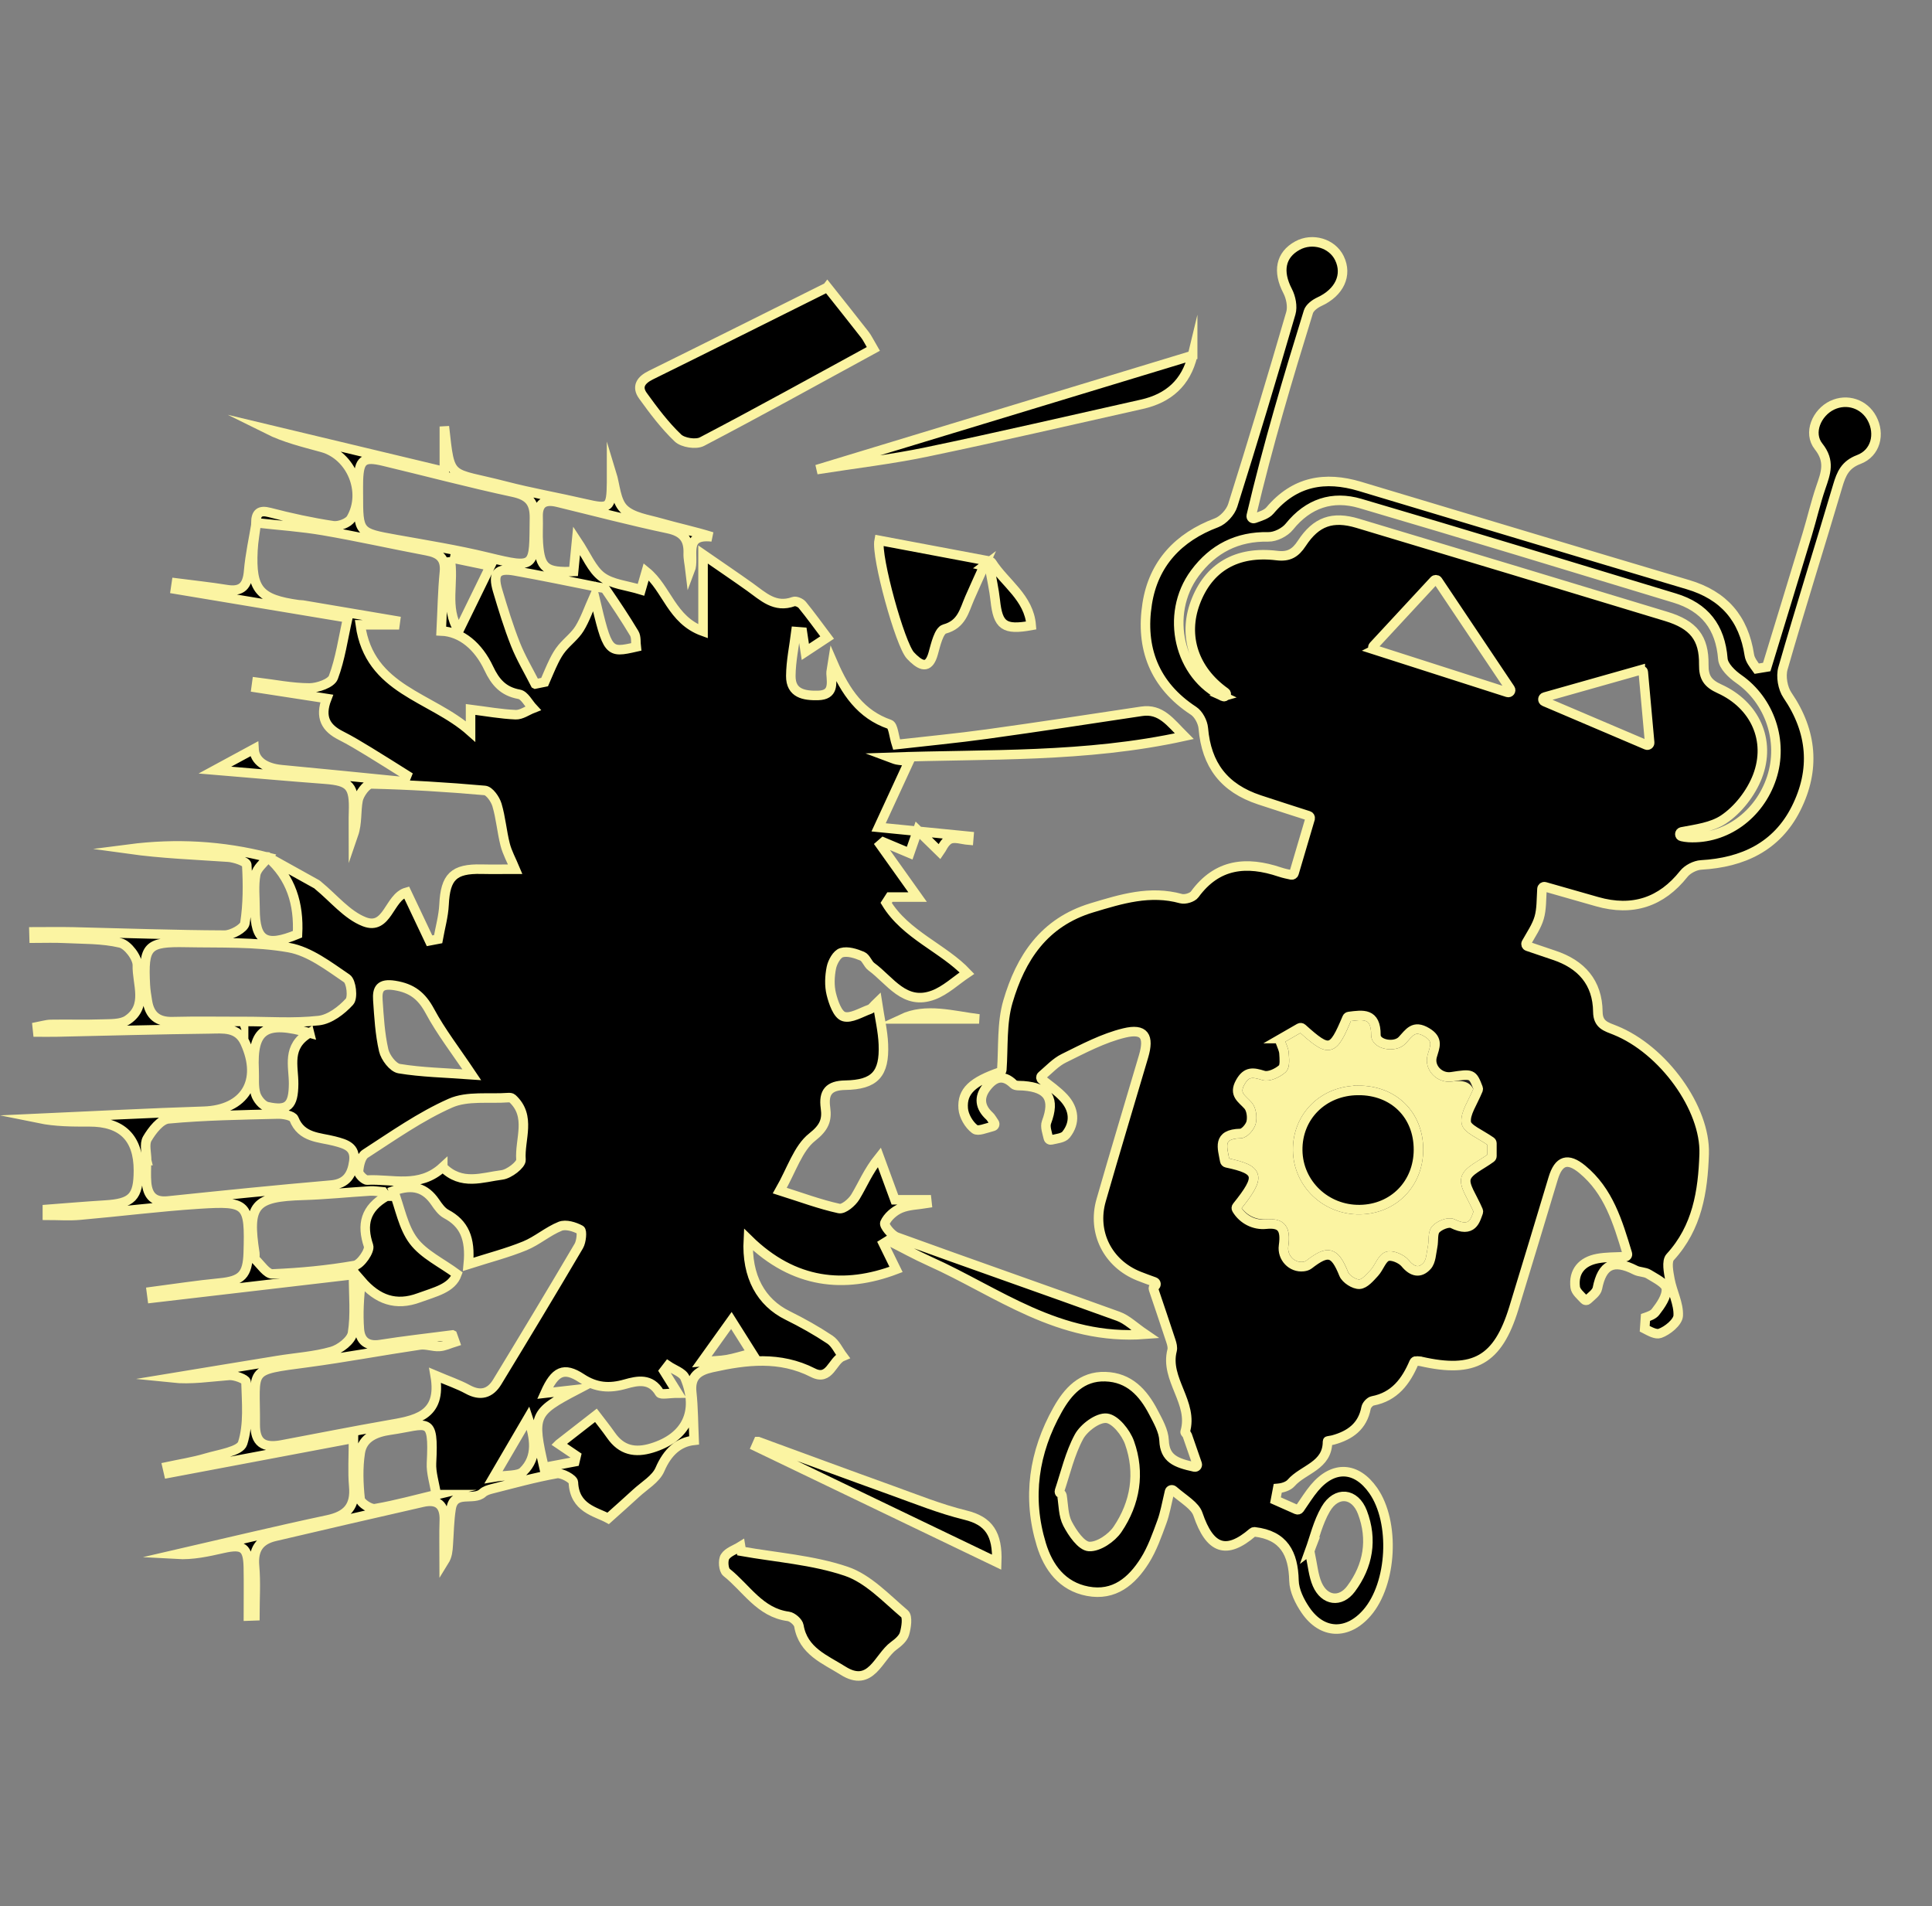 <?xml version="1.0" encoding="UTF-8"?>
<svg id="Layer_1" xmlns="http://www.w3.org/2000/svg" viewBox="0 0 2027.44 2000">
  <rect x="0" y="0" width="2027.44" height="2000" fill="#808080" stroke="none"/>
  <defs>
    <style>
      .cls-1 {
        stroke: #fbf4a2;
      }

      .cls-1, .cls-2 {
        stroke-miterlimit: 10;
        stroke-width: 10px;
      }

      .cls-2 {
        fill: #fbf4a2;
        stroke: #231f20;
      }
    </style>
  </defs>
  <path class="cls-1" d="M280.73,899.11c17.23,9.58,34.47,19.16,51.69,28.75.61.34,1.08.92,1.64,1.37,15.95,13.04,30.05,30.83,48.31,37.94,24.35,9.47,25.86-25.8,44.27-30.95,8.02,16.92,16.06,33.91,24.11,50.9,3.01-.57,6.02-1.15,9.03-1.72,2.15-12.07,5.61-24.08,6.2-36.23,1.42-29.17,10.05-37.86,39.31-37.18,10.59.25,21.19.04,35.35.04-4.03-9.65-8.4-17.47-10.53-25.86-3.49-13.72-4.56-28.1-8.59-41.62-1.79-6-7.94-14.75-12.74-15.17-39.64-3.5-79.42-5.95-119.2-6.86-4.69-.11-12.52,10.4-13.81,16.98-2.28,11.6-.64,23.97-4.82,36.14,0-7.79-.23-15.59.04-23.38.97-27.61-3.78-32.76-30.17-34.74-38.77-2.9-77.51-6.37-115.28-9.51,13.26-7.18,27.18-14.71,40.99-22.19.68,12.82,12.12,20.23,29.17,21.81,42.88,3.99,85.71,8.38,128.57,12.61.9-2.24,1.81-4.48,2.71-6.72-13.22-8.27-26.35-16.68-39.68-24.77-9.72-5.9-19.47-11.85-29.61-16.96-15.42-7.76-22.53-18.84-14.79-38.85-25.58-3.95-49.84-7.69-74.09-11.43l.77-5.69c18.34,2.23,36.68,5.98,55.04,6.04,8.72.03,22.87-4.91,25.21-11.12,7.32-19.43,10.19-40.54,15.11-62.44-62.15-10.35-121.46-20.23-180.78-30.11.32-2.16.64-4.32.96-6.48,17.63,2.28,35.33,4.11,52.87,6.96,15.95,2.6,21.65-4.19,22.95-19.52,1.46-17.17,5.3-34.14,8.1-51.19-1.24,9.86-3.12,19.69-3.61,29.59-2.02,41.18,6.58,51.23,47.81,56.99,1.41.2,2.87.04,4.27.28,32.51,5.48,65.01,10.98,97.51,16.48-.19,1.42-.39,2.84-.58,4.26h-36.28c9.6,68.81,74.09,74.89,115.66,111.91v-23.09c16.51,2.08,31.86,4.87,47.31,5.52,5.96.25,12.12-4.33,18.2-6.71-4.77-5.11-8.92-13.68-14.44-14.69-16.77-3.06-25.06-12.57-32.02-27.35-10.69-22.71-28.45-38.2-49.86-39.09,1.09-21.55,1.39-41.72,3.37-61.72,1.48-14.9-5.7-20.03-18.69-22.48-36.22-6.82-72.2-14.94-108.51-21.16-23.34-4-47.1-5.54-70.68-8.18.23-9.88,3.47-13.69,14.6-10.78,21.89,5.73,44.12,10.53,66.48,13.92,5.96.9,16.09-2.86,18.88-7.65,16.19-27.74.08-66.14-30.36-74.5-19.42-5.34-39.03-9.99-57.52-19.19,60.51,14.48,121.02,28.95,185.73,44.43v-47.25c6.47,57.81,3.74,46.88,64.06,62.55,27.4,7.12,55.38,11.95,82.97,18.36,26.25,6.1,28.1,4.94,28.44-21.97.04-3.52,0-7.04,0-9.89,3.86,12.53,4.33,28.88,12.73,37.27,8.97,8.95,25.24,11.09,38.68,14.94,17.52,5.01,35.39,8.77,53.96,14.54-31.33-3.4-17.32,20.91-22.93,35.36-.85-7.25-2.18-12.61-1.98-17.91.58-15.31-5.65-22.8-21.44-26.12-38.79-8.16-77.16-18.3-115.7-27.65-13.14-3.19-20.93.47-20.42,15.5.32,9.27-.44,18.6.26,27.83,1.94,25.94,7.79,30.61,36.98,29.32.84-8.59,1.71-17.45,3.18-32.49,10.51,15.79,16.01,30.31,26.51,38.08,10.64,7.87,26.22,9.06,41.05,13.62,2.13-7.38,3.73-12.91,5.48-18.98,21.79,17.69,26.67,50.74,59.64,62.58v-80.63c18.76,12.98,34.1,23.35,49.18,34.1,13.74,9.79,26.2,22.52,45.81,15.3,2.37-.87,7.26,1.22,9.1,3.47,8.72,10.67,16.78,21.88,26.1,34.25-7.22,4.76-14.08,9.29-22.85,15.07-1.24-8.19-2.19-14.5-3.14-20.8-2.23-.17-4.47-.35-6.7-.52-1.92,15.52-5.28,31.04-5.4,46.57-.14,18.45,14.01,20.8,28.62,20.44,16.48-.41,14.4-12.05,13.65-22.92-.14-2.03.57-4.13,1.72-11.64,13.52,31.34,29.76,54.56,59.67,64.87,3.84,1.33,4.4,12.2,7.29,21.2,30.32-3.46,62.76-6.52,95.01-10.97,54.1-7.48,108.09-15.76,162.1-23.89,20.3-3.06,30.02,11.33,44.8,26.11-104.06,22.87-206.43,18.48-308.98,22.16,2.41.89,4.76,2.09,7.24,2.6,3.39.69,6.89.84,13.02,1.52-10.62,23.02-20.53,44.5-32.01,69.37,35.87,3.56,65.32,6.48,94.76,9.4-.11,1.34-.21,2.67-.32,4.01-6.74-.54-14.64-3.49-19.9-.96-5.52,2.66-8.5,10.57-10.41,13.19-5.17-5.05-12.61-12.33-23.16-22.64-4.25,12.18-6.14,17.62-8.39,24.08-9.87-4.15-18.75-7.89-27.62-11.62-1.06.92-2.11,1.84-3.17,2.77,12.38,17.39,24.77,34.78,39.1,54.9h-29.03c-1.31,2.04-2.62,4.08-3.93,6.12,20.43,33.62,60.09,47.56,84.78,73.71-11.95,8.02-22.49,18.14-35.06,22.9-30.43,11.53-45.48-15.24-65.2-29.64-3.88-2.84-5.63-9.37-9.67-11.06-6.75-2.82-15.29-5.57-21.69-3.67-4.83,1.43-9.45,9.77-10.66,15.74-1.81,8.92-2.23,18.89-.08,27.63,2.16,8.79,6.59,21.53,12.94,23.6,7.58,2.47,18.33-4.35,27.55-7.61,2.22-.79,3.79-3.41,7.81-7.25,2.47,16.44,5.79,30.14,6.36,43.96,1.3,31.36-9.03,42.45-40.12,42.98-16.95.29-22.93,7.38-20.64,23.76,1.8,12.86-1.31,20.77-13.92,30.7-14.91,11.74-21.44,34.14-34,56.12,22.53,7.12,42.05,14.42,62.2,18.83,4.73,1.03,13.6-6.49,17.07-12.2,7.72-12.69,13.22-26.72,25.15-41.57,5.11,13.92,10.23,27.84,16.39,44.6h33.27c.13,1.24.26,2.47.4,3.71-9.25,1.54-19.12,1.59-27.55,5.11-6.78,2.83-13.81,8.96-16.68,15.43-1.22,2.74,6.92,12.88,12.52,14.91,77.34,28.08,155.06,55.09,232.43,83.1,9.11,3.3,16.64,10.92,28.26,18.82-90.65,6.91-154.89-44.62-226.11-76.53-14.8-6.63-29.02-14.55-43.5-21.87-1.73,1.08-3.46,2.16-5.19,3.23,4.41,9,8.82,18,13.31,27.16-53.68,20.39-107.12,15.57-155.01-31.52-2.07,39.29,13.58,66.15,41.14,79.76,15.28,7.55,30.27,15.94,44.43,25.38,5.81,3.87,9.11,11.52,13.55,17.45-11.16,4.57-13.6,26.33-31.28,17.32-34.69-17.67-70.03-13.41-105.86-5.44-14.2,3.16-23.23,9.09-21.4,25.92,1.76,16.28,1.71,32.76,2.51,50.42-16.19,1.75-27.92,12.19-35.85,30.61-4.34,10.09-16.39,16.92-25.14,25.03-8.97,8.31-18.17,16.38-29.17,26.26-12.98-7.11-35.41-10.46-36.52-37.83-.14-3.5-12.07-10.15-17.44-9.2-22.92,4.07-45.46,10.37-68.08,16.06-3.4.86-7.21,2.03-9.69,4.31-9.56,8.8-29.94-3.49-33.11,16.48-2,12.58-2.1,25.46-3.02,38.21-.4,5.61-.72,11.23-4.21,16.85,0-14.25-.41-28.51.11-42.74.6-16.37-7.27-22.55-22.47-19.12-51.78,11.71-103.48,23.78-155.18,35.87-16.3,3.81-23.06,13.62-21.52,31.02,1.54,17.32.34,34.88.34,52.34-2.25.08-4.5.15-6.76.23,0-16.97.25-33.95-.06-50.92-.38-20.98-5.64-24.81-26.46-20.11-15.96,3.6-31.92,7.22-48.87,6.25,52.78-12.13,105.43-24.84,158.4-36.09,20.41-4.33,29.44-14.08,27.55-35.28-1.37-15.39-.27-31-.27-50.37-67.07,12.65-130.53,24.63-194,36.6-.52-2.25-1.03-4.49-1.55-6.74,13.61-2.92,27.46-5.04,40.76-9,13.68-4.07,35.7-7.09,38.44-15.6,6.42-19.96,4.11-42.94,3.53-64.65-.07-2.5-11.67-7.05-17.63-6.61-19.9,1.47-39.67,4.77-60.19,2.63,37.12-6.1,74.23-12.27,111.36-18.28,18.9-3.06,38.3-4.23,56.56-9.47,8.69-2.49,20.46-11.64,21.7-19.26,3.11-19.16,1.03-39.16,1.03-61.39-73.04,8.53-142.13,16.6-211.22,24.67l-.88-6.69c23.74-3.09,47.43-6.8,71.25-9.08,23.32-2.24,29.72-8.21,30.41-31.94,1.5-51.43-.5-54.25-51.43-50.98-41.82,2.68-83.47,8-125.24,11.65-11.3.99-22.76.15-34.14.15,0-2.06,0-4.12,0-6.19,20.17-1.52,40.33-3.27,60.52-4.49,28.34-1.72,34.98-8.4,35.03-36.22q.09-51.36-51.72-51.14c-17.58.07-35.15.01-52.81-3.59,57.66-2.57,115.31-5.71,172.99-7.51,43.16-1.34,61.93-31.67,43.39-72.03-7.68-16.72-23.22-14.54-36.89-14.38-53.44.61-106.87,2.12-160.31,3.26-6.76.14-13.52.02-20.28.02-.19-1.81-.37-3.62-.56-5.43,4.77-.89,9.52-2.46,14.3-2.54,17.84-.31,35.7.3,53.52-.32,9.12-.32,20.03.25,26.92-4.37,21.72-14.59,9.77-37.97,10.33-57.29.23-8-10.11-21.66-17.84-23.49-19.07-4.52-39.39-3.91-59.24-4.91-10.39-.52-20.83-.09-31.25-.09-.06-2.21-.13-4.42-.19-6.63,13.98,0,27.97-.27,41.94.05,52.72,1.22,105.43,3.16,158.16,3.37,7.41.03,20.47-7.19,21.3-12.53,3.1-20.14,3.09-40.94,1.91-61.36-.18-3.12-12.51-7.47-19.45-7.94-34.75-2.38-69.58-3.65-104.25-8.46,49.06-6.37,97.78-3.77,146.13,8.65-4.53,5.98-11.8,11.44-13.03,18.03-2.18,11.68-.72,24.05-.72,36.13,0,33.7,11.07,40.47,44.59,26.5,1.61-31.57-6.54-59.5-31.45-81.11ZM474.8,1400.72c.87,2.45,1.74,4.9,2.6,7.35-5.43,1.66-10.79,4.36-16.29,4.7-6.78.43-13.9-2.54-20.51-1.57-39.24,5.8-78.27,13.14-117.58,18.41-64.5,8.64-54.73,5.37-55.2,64.95-.15,19.03,8.48,25.11,27.62,21.54,36.88-6.89,73.67-14.3,110.62-20.74,28.94-5.05,58.24-8.78,50.58-52.28,13.63,5.79,24.4,9.4,34.22,14.76,13.28,7.25,23.48,4.4,30.89-7.78,28.84-47.4,57.51-94.92,85.65-142.74,2.74-4.66,3.66-15.77,1.61-16.88-6.1-3.33-15.3-6.13-21.13-3.78-13.06,5.26-24.2,15.24-37.24,20.57-18.2,7.44-37.42,12.38-59.22,19.35,2.64-27.31-4.48-42.86-23.19-52.83-4.69-2.5-8.32-7.67-11.47-12.28-10.23-14.98-23.42-19.57-43.82-11.97,6.8,17.99,10.15,38.08,21.03,52.48,10.79,14.28,29.17,22.83,45.54,34.87-5.36,14.97-23.04,18.64-39.77,24.83-24.3,8.99-43.54,2.14-60.88-18-2.07,18.65-2.98,34.81-1.78,50.81.94,12.47,8.18,18.49,22.04,16.28,25.12-4,50.44-6.77,75.67-10.05ZM255.64,1071.81s0-.04,0-.07c26.31,0,52.85,1.99,78.84-.91,11.6-1.29,23.97-10.72,32.28-19.84,3.84-4.21,1.92-21.15-2.79-24.35-19-12.9-39.09-28.47-60.68-32.32-35.27-6.28-72.03-4.74-108.18-5.46-40.81-.8-44.67,3.69-42.6,44.66.28,5.65,1.27,11.28,2.16,16.89,2.37,14.93,10.65,21.96,26.3,21.56,24.88-.63,49.78-.17,74.67-.17ZM153.92,1217.76h-.21c0,7.83-.6,15.71.13,23.46,1.26,13.2,7.55,20.44,22.37,18.9,57.05-5.93,114.12-11.76,171.26-16.67,16.57-1.42,21.98-11.33,23.86-24.87,2.1-15.14-8.28-18.12-20.52-21.31-15.57-4.06-34.37-3.19-42.3-23.24-1.38-3.5-11.18-5.29-17.03-5.14-38.32.96-76.73,1.51-114.85,5.05-8.13.76-17.04,12.17-22.06,20.75-3.41,5.82-.65,15.25-.65,23.06ZM376.05,518.58c-.04,40.46.2,40.43,39.75,47.51,31.95,5.72,64.08,10.89,95.59,18.53,51.9,12.58,48.79,10.98,49.46-41.06.21-16.47-5.99-23.59-22.48-27.12-45.51-9.76-90.54-21.72-135.82-32.55-21.07-5.04-25.64-1.44-26.45,19.76-.19,4.97-.03,9.95-.04,14.93ZM464.65,1224.62c19.65,19.82,41.66,10.64,62.09,8.15,7.55-.92,20.35-10.83,19.97-15.82-1.62-21.52,11.32-45.69-9.13-64.38-.9-.83-2.74-1-4.1-.9-20.42,1.5-43.09-2.02-60.75,5.79-31.5,13.94-60.26,34.28-89.4,53.12-4.6,2.97-6.57,11.97-7.11,18.41-.25,2.94,6.08,9.37,9.15,9.2,26.35-1.44,54.66,9.11,79.28-13.57ZM405.54,1255.12l-3.48-4.51c-4.6-.35-9.23-1.24-13.79-.96-23.33,1.4-46.62,3.86-69.97,4.54-51.59,1.5-58.86,9.84-50.87,60.95.33,2.09-.66,5.15.46,6.24,5.76,5.63,12.2,15.52,18.06,15.28,28.9-1.16,57.89-3.9,86.36-8.88,6.17-1.08,16.12-15.59,14.44-20.58-7.53-22.38-3.49-39.36,18.78-52.08ZM586.6,1515.21c14.64-11.41,26.33-20.51,38.76-30.19,4.87,6.42,10.66,13.56,15.91,21.08,10.95,15.67,25.1,18.64,42.9,13.19,35.76-10.95,49.45-37.99,34.73-73.44-2.39-5.77-11.72-8.66-17.85-12.87l-4.28,5.56c3.95,6.34,7.9,12.68,14.44,23.19-8.99,0-17.65,1.99-19.01-.32-9.21-15.67-23.15-12.8-35.82-9.19-16.84,4.81-30.91,3.88-46.21-6.18-18.38-12.08-27.82-7.58-38.19,15.73,11.44-1.3,21.4-2.43,33.78-3.83-46.24,24.19-47.47,27.08-34.85,81.87,10.7-2.03,21.49-4.07,32.28-6.12.49-2.08.99-4.16,1.48-6.24-6.37-4.31-12.73-8.62-18.07-12.23ZM561.74,717.67c3.26-.66,6.52-1.32,9.78-1.98,3.25-7.4,6.26-14.92,9.84-22.16,2.35-4.76,5.07-9.49,8.45-13.55,5.88-7.06,13.63-12.83,18.35-20.51,5.94-9.66,9.62-20.71,15.53-33.99,14.11,59.71,14.37,60.02,43.94,53.29-.6-4.74.22-10.43-2.08-14.26-9.4-15.7-19.59-30.93-29.94-46.03-1.22-1.77-5.17-1.82-7.92-2.37-29.21-5.8-58.35-11.95-87.67-17.16-18.26-3.25-23.22,2.64-17.83,20.68,5.66,18.97,11.45,37.98,18.74,56.36,5.7,14.38,13.78,27.82,20.8,41.67ZM457.82,1568.25c-2.05-12.79-5.53-23.06-5.01-33.13,2.62-51.02-3.65-40.29-43.25-34.6-14.77,2.12-29.02,7.54-31.52,23.75-2.45,15.89-1.85,32.55-.11,48.6.44,4.1,10.89,10.91,15.65,10.1,22.11-3.8,43.84-9.84,64.25-14.72ZM495.08,1127.66c-16.99-25.39-32.31-45.06-43.94-66.71-8.62-16.05-18.87-24.11-37.06-26.98-15.23-2.4-18.38,3.59-17.57,15.36,1.22,17.67,2.2,35.58,6.15,52.73,1.73,7.52,9.75,18.12,16.26,19.2,23.47,3.89,47.51,4.31,76.16,6.4ZM324.73,1083.76c-46.69-13.44-60.11-3.51-58.06,38.57.42,8.52-.7,17.46,1.59,25.42,1.54,5.35,7.18,12.28,12.14,13.41,21.66,4.93,27.54-1.04,27.72-23.93.14-18.48-7.76-39.13,16.61-53.48ZM472.08,585c5.17,26.55-6.16,51.65,9.29,76.89,11.8-24.15,22.14-45.33,33.25-68.06-11.78-2.45-25.21-5.24-42.54-8.83ZM517.97,1549.89c14.26-2.43,25.88-.9,31.07-5.96,15.68-15.29,12.28-35.27,5.17-56.03-10.85,18.57-21.71,37.13-36.24,61.99ZM767.52,1385.53c-11.24,15.7-20.02,27.97-30.97,43.26,11.56-.9,19.08-.93,26.37-2.2,7.99-1.4,15.78-3.94,26.28-6.67-7.24-11.49-13.42-21.29-21.68-34.39Z"/>
  <path class="cls-1" d="M868.24,301.43c13.83,17.44,26.7,33.52,39.36,49.77,2.57,3.3,4.34,7.23,8.85,14.92-60.15,32.8-119.6,65.75-179.81,97.25-6.3,3.3-19.99,1.16-25.19-3.78-13.8-13.14-25.48-28.72-36.71-44.27-6.96-9.63-2.13-16.61,8.2-21.7,61.16-30.14,122.11-60.69,185.29-92.18Z"/>
  <path class="cls-1" d="M778,1627.64c36.83,6.54,74.99,9.16,110.02,21.02,22.92,7.75,41.87,28.22,61.21,44.63,3.54,3,1.85,14.28-.1,20.95-1.43,4.9-6.67,9.29-11.18,12.58-16.3,11.93-23.76,44.77-53.41,26.04-18.54-11.71-41.71-20.26-46.18-46.99-.66-3.93-6.88-9.33-11.07-9.88-29.93-3.93-44.09-29.76-64.85-46.17-3.17-2.51-4.01-12.58-1.59-16.41,3.19-5.05,10.67-7.4,16.31-10.91.28,1.71.56,3.43.84,5.14Z"/>
  <path class="cls-1" d="M1032.71,593.79c-5.06,11.25-10.23,22.45-15.15,33.77-5.73,13.19-8.23,27.52-26.39,32.45-5.88,1.6-9.26,16.21-11.8,25.42-4.18,15.14-11.07,14.6-20.88,5.46-1.04-.97-2.02-2.01-3.01-3.04-10.84-11.38-36.32-103.71-32.94-120.88,37.42,7.03,74.86,14.05,112.29,21.14,2.06.39,4.98.73,5.88,2.14,13.89,21.71,39.11,36.68,41.45,66.01-28.4,5.14-34.87.12-37.7-26.06-1.27-11.76-3.95-23.38-5.99-35.06-1.92-.45-3.85-.9-5.77-1.34Z"/>
  <path class="cls-1" d="M1251.57,372.93c-6.8,28.66-25.35,45-53.34,51.26-75.24,16.82-150.34,34.33-225.82,50.05-37.36,7.78-75.41,12.2-115.27,18.48,133.06-40.41,263.88-80.14,394.43-119.78Z"/>
  <path class="cls-1" d="M795.65,1512.63c46.35,16.96,92.63,34.1,139.07,50.8,25.99,9.34,51.78,19.81,78.5,26.34,24.3,5.93,33.88,19.57,32.75,49.38-85.7-41.19-169.14-81.28-252.58-121.38l2.25-5.14Z"/>
  <path class="cls-1" d="M1027.44,1069.13h-81.18c25.62-12.05,53.4-3.41,81.18,0Z"/>
  <path class="cls-2" d="M1342.74,1090.72c8.5-4.89,15.74-9.07,22.52-12.97,30.25,27.32,33.15,26.61,48.88-11,15.14-1.86,29.92-5.21,29.76,19.37-.06,9.76,19.72,13.63,27.48,5.42,7.49-7.93,12.1-16.73,25.98-8.39,12.58,7.57,8.41,15.17,5.6,25-3.46,12.1,7.9,23.56,20.29,21.66q22.04-3.38,28.24,12.81c-5.78,14.4-14.1,25.44-12.78,35.18.93,6.87,14.94,11.97,26.92,20.61v15.82c-11.25,8.56-24.8,13.76-27.14,22.1-2.29,8.18,6.83,19.56,13.16,34.9-3.1,7.12-5.09,23.71-27.49,12.58-4.07-2.02-13.79,1.93-17.48,6.13-3.42,3.9-1.95,11.89-3.22,17.95-1.45,6.96-1.57,15.57-5.81,20.27-7.26,8.05-15.28,6.76-23.07-2.71-3.9-4.74-13.93-8.98-18.83-7.14-5.72,2.14-8.34,11.65-13.3,17.05-4.57,4.97-10.3,11.85-15.82,12.13-5.46.28-14.33-5.42-16.42-10.62-9.75-24.22-16.59-25.46-36.61-9.98-1.54,1.19-3.53,1.82-5.81,2.08-12.31,1.42-22.52-9.6-20.8-21.87,2.49-17.82-2.22-23.94-17.24-22.74-13.08,1.05-25.67-5.14-32.47-16.36l-.39-.64c27.12-33.58,25.66-40.01-11.33-47.61-2.06-13.98-9.78-29.88,16.35-30.44,3.96-.08,9.95-6.95,11.06-11.62,1.3-5.49.25-13.73-3.25-17.69-6.54-7.38-15.33-11.54-8.25-24.3,6.63-11.95,13.55-10.64,24.54-7.26,5.51,1.69,14.59-2.62,19.62-7.01,3.07-2.68,2.16-10.71,1.81-16.27-.25-4.06-2.49-8-4.68-14.43ZM1425.24,1144.1c-36.61.2-63.96,27.36-63.43,63,.52,34.95,29.6,62.62,65.26,62.08,35.26-.53,61.36-27.2,61.47-62.8.11-36.68-26.11-62.49-63.3-62.29Z"/>
  <path class="cls-1" d="M1486.33,1427.96c-1.05-.07-2.02.54-2.43,1.5-8.45,19.88-20.39,36.02-43.53,40.43-2.72.52-6.28,4.44-6.82,7.28-3.67,19.47-16.8,28.78-34.44,33.67-2.06.57-6.02.92-6.02,1.33.33,25.98-25.52,29.26-38.21,43.83-2.95,3.39-8.96,5.28-13.72,5.62-.1,0-.21.01-.31.02l-2.36,12.42c7.25,3.22,14.62,6.48,22.24,9.87,1.08.48,2.36.13,3.04-.84,5.57-8.04,10.08-15.35,15.54-21.87,19.91-23.75,44.1-22.55,61.75,2.7,23.19,33.17,19.91,97.8-6.52,128.28-20.36,23.48-46.94,22.91-64.49-2.69-6.19-9.03-11.91-20.56-12.16-31.07-.66-28.52-10.59-47.61-41.42-51.16-.68-.08-1.38.15-1.9.59-27.77,23.85-44.96,17.63-57.45-19.07-3.06-8.99-14.36-15.17-25.79-25.01-1.41-1.21-3.6-.52-4.03,1.29-3.26,13.83-4.83,23.09-8.03,31.76-5.12,13.88-10.1,28.21-17.9,40.6-13.55,21.52-32.08,37.45-59.95,32.15-26.73-5.08-41.34-25.07-48.64-48.99-15.05-49.26-7.97-96.93,17.1-141.49,10.7-19.01,25.13-35.4,50-34.66,25.19.74,39.83,16.91,50.49,37.34,4.89,9.37,10.78,19.58,11.2,29.62.8,18.98,12.1,23.52,31.88,27.82,1.88.41,3.49-1.4,2.86-3.22-4.13-11.99-7.23-21.04-10.43-30.06-.46-1.3-2.47-2.66-2.21-3.52,9.23-30.72-21.55-55.04-13.68-85.58.76-2.94-.22-6.62-1.22-9.68-5.97-18.23-12.16-36.39-18.29-54.57-.36-1.07.05-2.25,1-2.86.16-.1.32-.2.48-.31,1.72-1.1,1.43-3.7-.5-4.4-5.49-1.98-10.99-3.93-16.41-6.1-32.54-13.01-49.21-45.85-39.51-79.62,14.48-50.42,29.67-100.64,44.52-150.96,6.2-21.01.9-29.61-20.27-24.5-22.05,5.32-42.91,16.43-63.51,26.59-8.36,4.12-15.12,11.47-23.1,18.33-1.17,1-1.14,2.83.07,3.79,7.92,6.27,16.37,12.06,23.14,19.4,10.76,11.67,12.42,25.87,2.33,38.56-2.92,3.67-9.81,4.19-15.63,5.56-1.32.31-2.65-.53-2.94-1.85-1.28-5.81-3.71-12.04-1.96-16.71,9.16-24.4,2.17-36.24-24.23-38.27-3.52-.27-8.27.3-10.3-1.7-11.22-11.03-20.42-7.19-28.5,3.29-8.33,10.81-6.75,21.09,3.27,30.27,1.27,1.17,2.14,2.77,4.98,6.97.95,1.4.23,3.33-1.41,3.76-8.01,2.09-15.65,5.45-18.99,2.98-6.2-4.6-11.63-13.93-12.23-21.67-1.44-18.29,9.87-28.32,38.84-38.32.94-.32,1.61-1.17,1.68-2.16,1.69-24.11-.19-49.19,6.43-71.77,13.39-45.66,37.7-83.18,88.16-98.38,31.09-9.36,60.89-18.61,93.52-9.62,4.17,1.15,11.86-1.15,14.3-4.49,23.65-32.36,54.46-35.14,89.41-23.4,4.21,1.41,8.61,2.28,11.93,2.99,1.26.27,2.51-.48,2.88-1.72,5.54-18.79,10.86-36.79,16.9-57.27.38-1.28-.33-2.64-1.6-3.05-15.35-4.95-33.55-10.73-51.67-16.74-37.08-12.3-55.55-36.74-58.81-75.08-.55-6.47-4.95-14.86-10.23-18.31-41.29-26.98-56.01-66.08-48.62-112.57,6.63-41.78,32.57-69.67,72.72-84.73,7.09-2.66,14.71-10.97,17.01-18.27,21.11-66.97,41.37-134.22,60.98-201.64,2.01-6.93.08-16.6-3.38-23.23-10.67-20.44-7.62-37.85,10.25-47.66,15.77-8.66,36.46-2.5,44.07,13.11,8.69,17.82-.03,36.09-20.99,45.73-4.59,2.11-10.18,6.25-11.53,10.62-21.51,69.56-42.43,139.3-59.94,213.88-.45,1.91,1.41,3.56,3.25,2.89,6.11-2.25,12.75-4.05,16.4-8.38,25.88-30.67,57.77-36.18,94.35-25.22,114.75,34.38,229.43,69,344.26,103.09,37.53,11.14,58.56,35.33,64.42,73.95.76,5.02,4.42,9.59,7.75,14.22l10.49-1.73c14.21-46.51,28.48-92.99,42.57-139.54,4.93-16.29,8.72-32.95,14.24-49.03,5.11-14.88,10.03-27.29-2.41-42.91-11.24-14.11-1.92-35.49,14.27-43.19,15.6-7.42,33.63-1.46,41.78,13.83,8.76,16.42,3.86,36.38-13.83,43.08-14.3,5.41-18.33,14.83-22.11,27.61-18.92,63.92-39.06,127.49-57.48,191.55-2.41,8.39-.25,20.9,4.7,28.15,26.19,38.33,29.43,78.38,8.97,118.98-20.13,39.95-55.83,56.61-99.49,59.11-6.34.36-14.31,4.44-18.25,9.4-23.49,29.6-53.67,39.76-90.94,29.15-17.96-5.11-35.92-10.25-54.74-15.62-1.52-.43-3.05.65-3.15,2.23-.7,11.17-.31,21.18-2.96,30.3-2.61,8.99-8.28,17.1-13.45,26.36-.75,1.35-.1,3.05,1.36,3.55,9.61,3.27,18.62,6.39,27.67,9.38,28.67,9.48,45.7,28.6,46.03,59.37.15,13.69,8.73,15.59,18.17,19.38,50.47,20.28,94.98,81.94,93.39,129.78-1.31,39.38-7.22,77.21-35.66,108.19-3.99,4.35-1.72,15.76-.27,23.51,2.39,12.83,9.32,25.48,8.71,37.94-.33,6.8-11.25,15.84-19.21,18.6-4.25,1.47-10.17-1.88-15.97-4.86l.83-11.81c4.11-1.43,8.19-2.89,10.44-5.77,5.56-7.11,12.09-16.48,11.47-24.38-.44-5.63-11.59-10.94-18.62-15.33-3.95-2.47-9.63-2.01-13.87-4.17-23.26-11.84-34.93-5.94-39.88,19.01-.89,4.5-6.15,8.13-10.25,11.99-.99.93-2.55.88-3.47-.12-3.9-4.23-8.99-8.31-9.57-12.95-2.08-16.73,7.22-27.1,23.36-30.11,8.85-1.65,18.05-1.46,29.11-1.98,1.61-.08,2.72-1.65,2.25-3.18-10.13-33.43-19.62-65.62-47.34-88.49-15.24-12.57-24.78-9.41-30.5,9.49-13.77,45.48-27.36,91.02-41.35,136.43-16.74,54.33-41.46,68.34-97.2,55.69-1.52-.34-3.1-.39-5.03-.51ZM1344.52,1089.69c-1.04.6-1.51,1.87-1.09,3,1.94,5.31,3.76,8.84,3.98,12.46.34,5.55,1.26,13.58-1.81,16.27-5.02,4.39-14.1,8.71-19.62,7.01-10.99-3.38-17.91-4.69-24.54,7.26-7.08,12.77,1.71,16.92,8.25,24.3,3.51,3.96,4.56,12.2,3.25,17.69-1.11,4.67-7.1,11.53-11.06,11.62-25.09.54-18.98,15.22-16.62,28.76.18,1.01.94,1.82,1.94,2.03,34.87,7.36,36.33,14.02,10.74,45.92-.65.8-.73,1.93-.19,2.81.04.07.08.14.13.21,6.42,10.59,18.33,16.69,30.64,15.44,15.98-1.63,21,4.34,18.44,22.63-1.72,12.28,8.49,23.29,20.8,21.87,2.29-.26,4.27-.89,5.81-2.08,20.01-15.48,26.85-14.25,36.61,9.98,2.09,5.2,10.97,10.9,16.42,10.62,5.51-.28,11.25-7.16,15.82-12.13,4.96-5.4,7.58-14.9,13.3-17.05,4.9-1.83,14.93,2.41,18.83,7.14,7.79,9.47,15.81,10.76,23.07,2.71,4.24-4.7,4.36-13.31,5.81-20.27,1.27-6.07-.21-14.05,3.22-17.95,3.69-4.2,13.41-8.15,17.48-6.13,21.52,10.69,24.21-4.19,27.13-11.69.23-.59.21-1.25-.03-1.84-6.3-14.86-15-25.94-12.76-33.95,2.27-8.1,15.1-13.24,26.14-21.35.63-.46,1-1.21,1-1.99v-13.3c0-.8-.39-1.56-1.05-2.03-11.74-8.2-24.98-13.2-25.88-19.87-1.29-9.53,6.66-20.31,12.41-34.25.24-.59.25-1.26.02-1.86-5.85-15.25-6.28-15.18-27.88-11.87-12.39,1.9-23.75-9.56-20.29-21.66,2.81-9.83,6.99-17.43-5.6-25-13.88-8.35-18.48.46-25.98,8.39-7.76,8.21-27.55,4.33-27.48-5.42.16-23.8-13.7-21.41-28.33-19.55-.89.11-1.65.69-1.99,1.52-15.01,35.73-18.34,36.63-46.99,10.86-.79-.71-1.95-.84-2.87-.31-5.85,3.37-12.09,6.96-19.19,11.05ZM1283.35,730.71c2.71,1.25,4.88-2.52,2.46-4.26-.15-.11-.29-.21-.44-.32-32.39-23.21-44.12-58.61-31.05-93.75,13.78-37.06,43.41-54.62,85.65-49.45,12.46,1.53,19.39-2.51,26.14-12.82,15.08-23.01,32.32-28.93,58.53-21.07,108.06,32.4,216.06,64.98,324,97.77,28.45,8.64,39.71,22.62,39.31,50.57-.19,13.39,4.16,19.77,16.54,25.37,37.06,16.79,54.35,54.03,39.79,91.87-6.68,17.36-20.33,35.03-35.68,45.21-12.26,8.12-28.59,10.1-43.79,13-2.63.5-2.68,4.26-.07,4.83,2.35.52,4.83.93,7.32,1.07,38.74,2.1,74.15-23.51,87.04-62.43,12.76-38.53-1.96-81.27-34.51-103.95-7.17-5-16.04-13.52-16.62-21-2.6-33.39-19.04-54.29-50.48-63.81-109.99-33.32-219.88-66.97-330.15-99.33-28.96-8.5-54.48-.22-74.33,24.43-4.71,5.84-14.57,10.81-21.95,10.66-32.71-.66-58.16,12.49-77.08,37.99-32.42,43.67-16.32,108.34,29.39,129.41ZM1112.93,1567.15c.1.06.21.12.31.19.63.37,1.06,1,1.18,1.72,1.6,10.05,1.39,21.05,5.85,29.62,5.1,9.8,14.5,23.55,22.63,23.98,9.82.51,23.66-8.88,29.83-17.99,18.71-27.62,23.91-59.26,12.57-91.02-3.78-10.59-14.94-24.57-23.99-25.56-9.18-1.01-23.94,9.94-29.09,19.51-9.41,17.48-13.99,37.56-20.37,56.68-.37,1.1.07,2.3,1.07,2.89ZM1442.36,681.73c44.35,14.21,92.86,29.76,139.68,44.77,2.23.71,4.1-1.78,2.8-3.72-24.03-35.86-49.46-73.81-76-113.43-.89-1.32-2.78-1.47-3.86-.31-23.21,25.04-45.34,48.9-63.66,68.66-1.23,1.32-.67,3.47,1.05,4.02ZM1374.56,1626.9c-.16.43-.19.9-.09,1.35,3.05,14.14,3.8,24.87,7.87,34.15,7.56,17.23,24.33,19.58,35.42,4.71,18.1-24.26,22.79-51.8,11.96-80.35-7.81-20.58-27.32-22.57-38.54-3.33-8.13,13.94-11.9,30.44-16.63,43.48ZM1721.31,703.03c-35.04,9.91-68.34,19.32-100.38,28.38-2.24.63-2.44,3.73-.3,4.64,35.28,15.03,71.04,30.25,107.08,45.6,1.72.73,3.6-.63,3.43-2.48-2.07-22.86-4.31-47.66-6.69-73.98-.14-1.54-1.65-2.58-3.14-2.16Z"/>
  <path class="cls-1" d="M1425.24,1144.1c37.18-.2,63.4,25.6,63.3,62.29-.1,35.6-26.21,62.27-61.47,62.8-35.66.54-64.74-27.13-65.26-62.08-.53-35.65,26.82-62.81,63.43-63Z"/>
</svg>